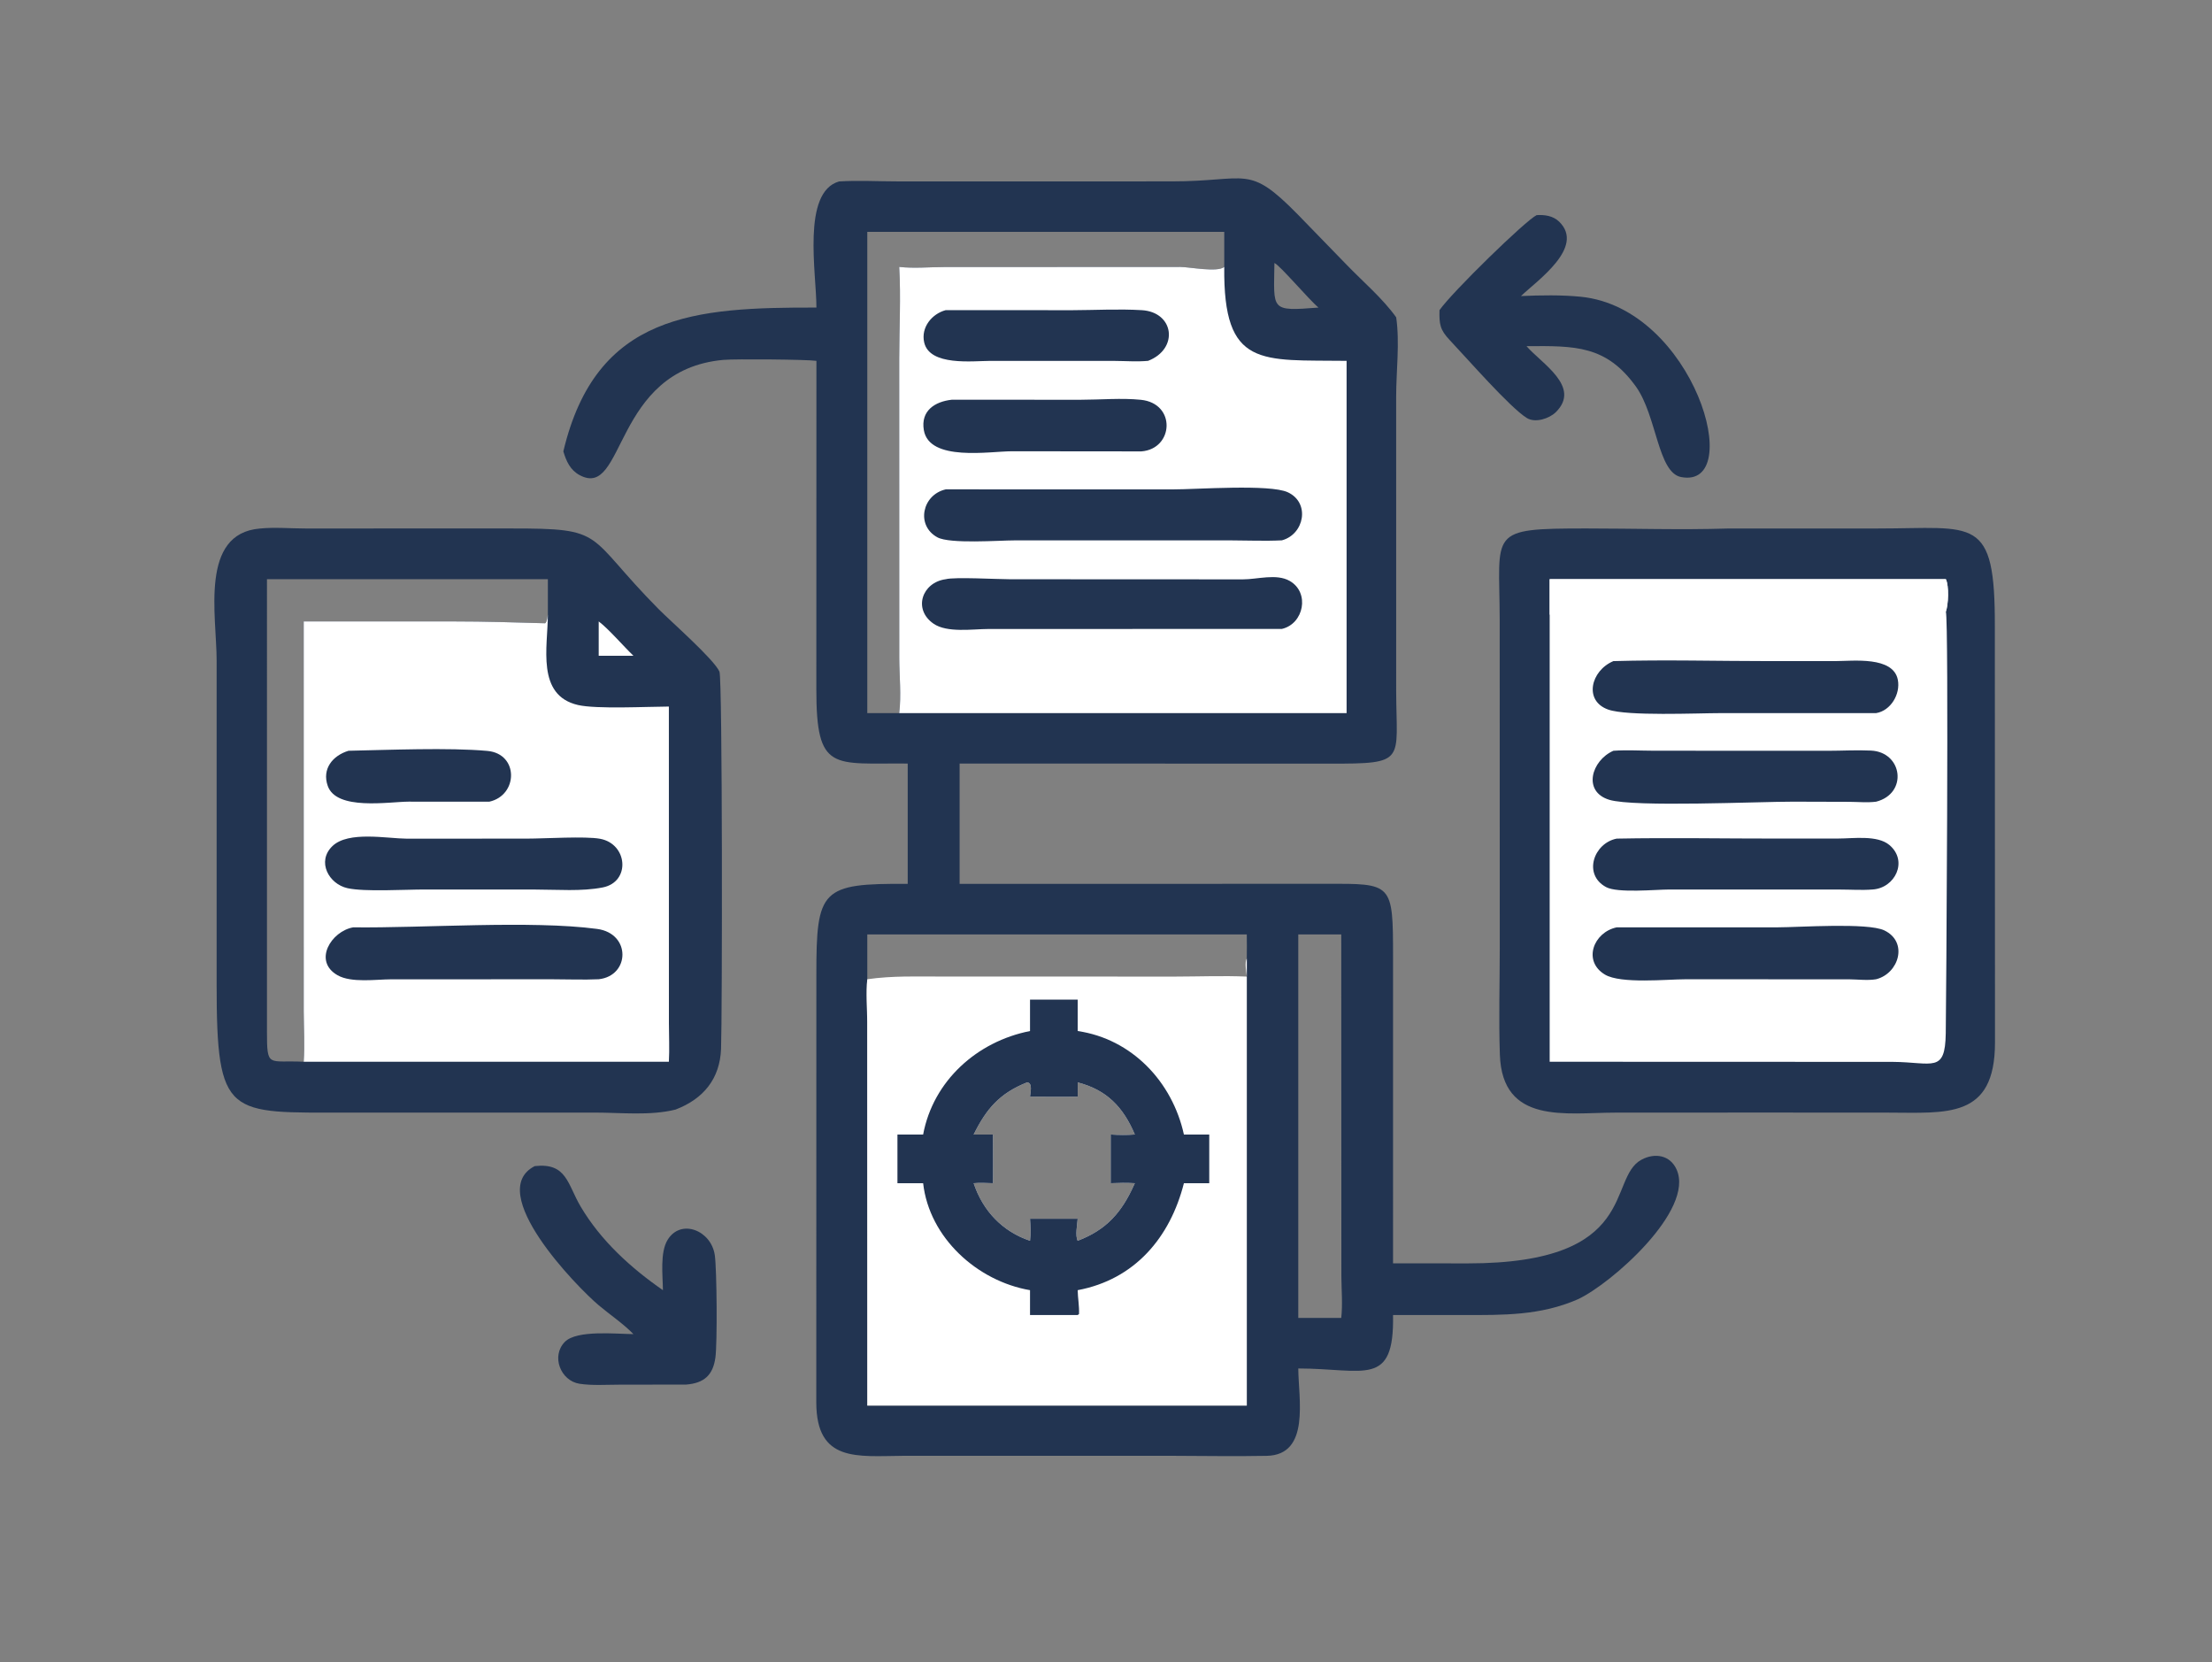 <?xml version="1.0" encoding="utf-8" ?>
<svg xmlns="http://www.w3.org/2000/svg" xmlns:xlink="http://www.w3.org/1999/xlink" width="788" height="592">
	<rect width="100%" height="100%" fill="#808080" stroke="none"/>
	<path fill="#223451" transform="scale(1.156 1.156)" d="M258.584 55.9C264.531 55.535 270.701 55.892 276.671 55.892L361.001 55.887C384.733 55.889 384.487 50.397 399.846 65.993L415.069 81.663C420.04 86.811 426.11 91.954 430.257 97.769C431.395 105.567 430.245 114.367 430.247 122.281L430.254 213.18C430.336 234.62 433.574 235.329 409.743 235.275L295.719 235.25L295.719 272.327L408.331 272.303C429.143 272.246 429.282 271.874 429.29 294.935L429.286 389.228L452.295 389.252C505.605 389.277 495.153 363.029 505.854 357.301C509.949 355.109 514.637 355.854 516.652 360.292C522.35 372.84 496.458 395.568 486.274 400.294C474.718 405.362 463.266 405.175 450.902 405.164L429.286 405.153C429.705 427.628 420.504 421.646 400.086 421.627C400.123 430.917 403.862 448.275 390.359 448.546C380.269 448.749 370.139 448.535 360.044 448.529L278.231 448.539C264.187 448.638 251.595 450.625 251.551 432.125L251.574 300.241C251.558 274.007 253.071 272.121 279.725 272.327L279.725 235.25C256.762 235.017 251.531 238.111 251.567 212.261L251.592 111.177C248.86 110.745 226.453 110.556 222.915 110.88C188.677 114.011 192.789 153.985 178.648 146.399C175.705 144.82 174.516 142.104 173.602 139.074C183.711 96.478 214.281 94.699 251.592 94.763C251.611 84.271 247.002 59.19 258.584 55.9ZM267.268 433.071L384.218 433.071L384.218 295.369C384.225 292.88 384.281 290.38 384.218 287.892L267.268 287.892L267.268 301.706C266.821 305.887 267.234 310.546 267.243 314.785L267.268 433.071ZM267.268 219.71L277.109 219.71C277.785 214.222 277.149 208.364 277.124 202.828L277.111 110.438C277.117 101.069 277.642 91.585 277.109 82.24C281.698 82.742 286.293 82.286 290.891 82.28L363.723 82.244C366.646 82.266 375.224 83.999 377.272 82.24L377.272 71.436L267.268 71.436L267.268 219.71ZM392.732 81.037C392.561 95.618 391.275 95.953 406.314 94.763C403.383 92.345 394.335 81.62 392.732 81.037ZM413.326 287.892L400.086 287.892L400.086 406.053L413.326 406.053C413.785 401.932 413.397 397.474 413.366 393.302L413.326 287.892Z"/>
	<path fill="white" transform="scale(1.156 1.156)" d="M277.109 82.24C281.698 82.742 286.293 82.286 290.891 82.28L363.723 82.244C366.646 82.266 375.224 83.999 377.272 82.24C376.938 113.563 388.666 110.828 414.974 111.177L414.974 219.71L277.109 219.71C277.785 214.222 277.149 208.364 277.124 202.828L277.111 110.438C277.117 101.069 277.642 91.585 277.109 82.24Z"/>
	<path fill="#223451" transform="scale(1.156 1.156)" d="M291.455 178.454C294.132 177.725 307.297 178.467 311.287 178.468L383.03 178.501C387.478 178.514 393.345 176.645 397.438 178.983C403.743 182.584 401.787 192.223 395.027 193.771L304.508 193.794C299.739 193.807 291.853 195.039 287.685 192.16C281.254 187.718 284.151 179.42 291.455 178.454Z"/>
	<path fill="#223451" transform="scale(1.156 1.156)" d="M291.455 150.773L361.437 150.783C368.592 150.796 391.318 149.095 396.857 151.669C403.848 154.918 401.946 164.638 395.027 166.479C389.893 166.741 384.635 166.502 379.486 166.494L312.697 166.493C307.929 166.493 292.752 167.65 288.875 165.552C282.178 161.927 284.163 152.41 291.455 150.773Z"/>
	<path fill="#223451" transform="scale(1.156 1.156)" d="M293.282 123.159L333.147 123.164C339.152 123.162 345.631 122.574 351.572 123.178C362.539 124.292 361.697 138.307 351.739 139.074L311.836 139.035C305.021 139.039 286.337 142.326 284.69 132.496C283.7 126.59 288.045 123.74 293.282 123.159Z"/>
	<path fill="#223451" transform="scale(1.156 1.156)" d="M291.455 95.551L330.388 95.573C337.491 95.552 344.787 95.138 351.862 95.562C361.861 96.16 363.335 107.481 353.804 111.177C350.442 111.491 346.852 111.216 343.469 111.197L305.157 111.187C299.697 111.211 286.504 112.833 284.808 105.522C283.733 100.886 287.176 96.674 291.455 95.551Z"/>
	<path fill="white" transform="scale(1.156 1.156)" d="M384.218 300.889C384.084 299.48 383.493 296.527 384.218 295.369L384.218 433.071L267.268 433.071L267.243 314.785C267.234 310.546 266.821 305.887 267.268 301.706C275.002 300.597 282.755 300.873 290.548 300.879L362.315 300.887C369.643 300.878 376.886 300.575 384.218 300.889ZM332.104 337.883C327.211 337.978 322.312 337.91 317.418 337.883C317.518 336.628 318.339 333.572 316.483 333.489C308.107 336.832 303.994 341.558 300.048 349.547L305.999 349.547C306.002 354.543 306.082 359.554 305.999 364.548C304.036 364.506 302 364.356 300.048 364.548C302.866 373.052 308.912 379.432 317.418 382.284C317.697 380.007 317.573 377.77 317.418 375.488L332.104 375.488C331.982 377.295 331.284 380.688 332.104 382.284C341.029 378.883 345.686 373.513 349.517 364.991L349.715 364.548C347.214 364.391 344.777 364.443 342.277 364.548L342.277 349.547C344.775 349.702 347.218 349.74 349.715 349.547C346.111 341.015 341.011 335.789 332.104 333.489C332.106 334.951 332.143 336.422 332.104 337.883Z"/>
	<path fill="#223451" transform="scale(1.156 1.156)" d="M317.418 307.976L332.104 307.976L332.104 317.662C348.785 320.106 361.268 333.272 364.84 349.547L372.649 349.547L372.649 364.548L364.84 364.548C360.611 381.211 349.754 394.195 332.104 397.504C332.146 399.959 332.629 402.421 332.513 404.871L332.104 405.153L317.418 405.153L317.418 397.504C301.164 394.723 286.368 381.35 284.478 364.548L276.56 364.548L276.56 349.547L284.478 349.547C287.567 333.015 301.073 320.876 317.418 317.662L317.418 307.976ZM332.104 337.883C327.211 337.978 322.312 337.91 317.418 337.883C317.518 336.628 318.339 333.572 316.483 333.489C308.107 336.832 303.994 341.558 300.048 349.547L305.999 349.547C306.002 354.543 306.082 359.554 305.999 364.548C304.036 364.506 302 364.356 300.048 364.548C302.866 373.052 308.912 379.432 317.418 382.284C317.697 380.007 317.573 377.77 317.418 375.488L332.104 375.488C331.982 377.295 331.284 380.688 332.104 382.284C341.029 378.883 345.686 373.513 349.517 364.991L349.715 364.548C347.214 364.391 344.777 364.443 342.277 364.548L342.277 349.547C344.775 349.702 347.218 349.74 349.715 349.547C346.111 341.015 341.011 335.789 332.104 333.489C332.106 334.951 332.143 336.422 332.104 337.883Z"/>
	<path fill="#223451" transform="scale(1.156 1.156)" d="M532.276 162.842L578.638 162.828C608.629 162.832 614.853 158.523 614.74 193.164L614.786 321.263C614.764 344.864 599.836 342.81 581.846 342.801L543.719 342.78L497.745 342.8C482.528 342.832 462.953 346.525 462.208 324.963C461.832 314.077 462.173 303.077 462.174 292.179L462.153 190.785C462.1 163.63 458.229 162.815 488.924 162.822C503.336 162.825 517.876 163.288 532.276 162.842Z"/>
	<path fill="white" transform="scale(1.156 1.156)" d="M477.556 178.454L599.641 178.454C600.66 180.456 600.421 186.373 599.641 188.435C600.612 190.961 599.74 310.489 599.615 318.377C599.42 330.771 595.664 327.256 583.211 327.162L477.556 327.126L477.556 189.372L477.556 178.454Z"/>
	<path fill="white" transform="scale(1.156 1.156)" d="M477.556 178.454L599.641 178.454C600.66 180.456 600.421 186.373 599.641 188.435L599.482 189.061C592.367 190.792 551.367 189.373 542.369 189.373L477.556 189.372L477.556 178.454Z"/>
	<path fill="#223451" transform="scale(1.156 1.156)" d="M498.213 285.715L547.843 285.711C554.296 285.713 575.555 284.196 580.688 286.658C588.117 290.223 585.197 299.922 578.16 301.706C575.592 302.144 572.552 301.756 569.916 301.73L519.472 301.713C513.7 301.712 499.466 303.191 494.586 300.271C487.628 296.108 491.078 287.201 498.213 285.715Z"/>
	<path fill="#223451" transform="scale(1.156 1.156)" d="M498.213 258.378C514.873 258.057 531.615 258.383 548.284 258.365L566.62 258.351C571.082 258.348 578.545 257.23 582.245 260.347C588.115 265.293 583.993 273.655 577.019 274.056C573.75 274.317 570.276 274.07 566.983 274.069L514.439 274.058C510.252 274.06 498.524 275.229 494.956 273.321C487.749 269.467 491.096 259.776 498.213 258.378Z"/>
	<path fill="#223451" transform="scale(1.156 1.156)" d="M497.188 231.312C501.286 231.023 505.572 231.285 509.695 231.296L563.246 231.317C567.657 231.316 572.179 231.042 576.572 231.255C586.349 231.729 588.002 244.478 578.16 247C575.535 247.346 572.529 247.056 569.861 247.046L552.564 246.995C542.014 246.976 503.623 248.752 495.945 246.425C487.601 243.896 490.425 234.285 497.188 231.312Z"/>
	<path fill="#223451" transform="scale(1.156 1.156)" d="M497.188 203.689C513.164 203.225 529.29 203.683 545.279 203.687L565.655 203.682C571.042 203.674 583.422 202.112 584.848 209.449C585.698 213.828 582.675 218.968 578.16 219.71L530.222 219.713C523.041 219.717 501.461 220.689 495.606 218.626C487.98 215.939 490.193 206.633 497.188 203.689Z"/>
	<path fill="#223451" transform="scale(1.156 1.156)" d="M80.097 162.842C84.557 162.384 89.572 162.826 94.089 162.828L157.182 162.823C187.371 162.771 179.969 164.435 202.98 187.685C206.711 191.454 220.004 203.098 221.706 206.926C222.671 209.098 222.578 313.496 222.201 323.175C221.846 332.31 216.859 338.529 208.195 341.856C200.343 343.823 191.315 342.783 183.279 342.787L107.198 342.789C70.228 342.772 66.756 344.691 66.757 303.137L66.761 203.583C66.76 189.668 61.442 164.392 80.097 162.842ZM93.593 327.126C93.947 321.963 93.627 316.765 93.599 311.595L93.593 191.466L139.939 191.469C149.697 191.471 158.394 191.762 168.002 192.03C168.609 191.537 168.67 190.156 168.834 189.372L168.834 178.454L82.269 178.454L82.268 317.648C82.275 329.249 82.587 326.582 93.593 327.126Z"/>
	<path fill="white" transform="scale(1.156 1.156)" d="M168.834 189.372C168.821 199.246 165.175 214.229 178.117 217.214C183.8 218.525 199.477 217.714 206.123 217.689L206.135 315.337C206.137 319.237 206.345 323.24 206.123 327.126L93.593 327.126C93.947 321.963 93.627 316.765 93.599 311.595L93.593 191.466L139.939 191.469C149.697 191.471 158.394 191.762 168.002 192.03C168.609 191.537 168.67 190.156 168.834 189.372Z"/>
	<path fill="#223451" transform="scale(1.156 1.156)" d="M108.844 285.715C130.309 285.976 163.725 283.499 184.008 286.203C194.509 287.604 194.157 300.646 184.5 301.706C179.857 301.915 175.107 301.723 170.455 301.718L120.61 301.727C115.923 301.736 108.281 302.899 104.022 300.473C96.38 296.122 102.071 286.908 108.844 285.715Z"/>
	<path fill="#223451" transform="scale(1.156 1.156)" d="M162.421 258.378C167.876 258.38 180.373 257.582 184.934 258.43C193.458 260.015 194.392 271.717 185.743 273.42C179.225 274.704 171.728 274.07 165.081 274.072L130.955 274.056C124.899 274.047 112.409 274.82 107.106 273.653C101.322 272.379 97.519 265.441 102.429 260.694C107.338 255.949 119.266 258.363 125.403 258.399L162.421 258.378Z"/>
	<path fill="#223451" transform="scale(1.156 1.156)" d="M107.399 231.312C119.43 231.068 138.429 230.277 150.208 231.359C159.929 232.251 159.702 245.036 150.789 247L125.855 246.988C119.727 247.037 103.669 249.793 100.995 242.125C99.162 236.871 102.533 232.793 107.399 231.312Z"/>
	<path fill="white" transform="scale(1.156 1.156)" d="M184.5 191.466C187.501 193.703 192.212 199.178 195.2 202.043L184.5 202.043L184.5 191.466Z"/>
	<path fill="#223451" transform="scale(1.156 1.156)" d="M473.545 66.28C476.034 66.13 478.604 66.482 480.471 68.291C488.573 76.142 473.729 86.417 468.71 91.213C474.693 90.954 481.211 90.835 487.152 91.431C522.102 94.938 538.21 150.901 518.036 146.975C510.874 145.582 510.583 128.21 504.19 119.182C494.987 106.34 485.352 106.551 470.424 106.653C475.019 111.984 487.376 119.16 479.447 126.991C477.459 128.954 473.114 130.41 470.502 128.78C465.25 125.503 452.21 110.547 446.738 104.763C443.736 101.591 443.501 99.847 443.604 95.551C447.544 89.936 470.176 67.876 473.545 66.28Z"/>
	<path fill="#223451" transform="scale(1.156 1.156)" d="M164.784 359.279C174.692 358.168 174.828 364.807 178.962 371.784C185.153 382.235 194.38 390.643 204.289 397.504C204.252 393.027 203.328 385.901 205.749 381.974C209.823 375.364 219.176 379.068 220.274 386.715C220.916 391.189 221.071 413.811 220.463 418.248C219.718 423.682 216.99 426.148 211.461 426.586L190.782 426.618C186.831 426.621 182.504 426.933 178.598 426.338C172.767 425.45 169.739 417.803 174.079 413.419C177.77 409.691 189.954 411.006 195.2 411.042C192.038 407.779 188.022 405.118 184.536 402.184C177.718 396.447 149.268 367.209 164.784 359.279Z"/>
</svg>
